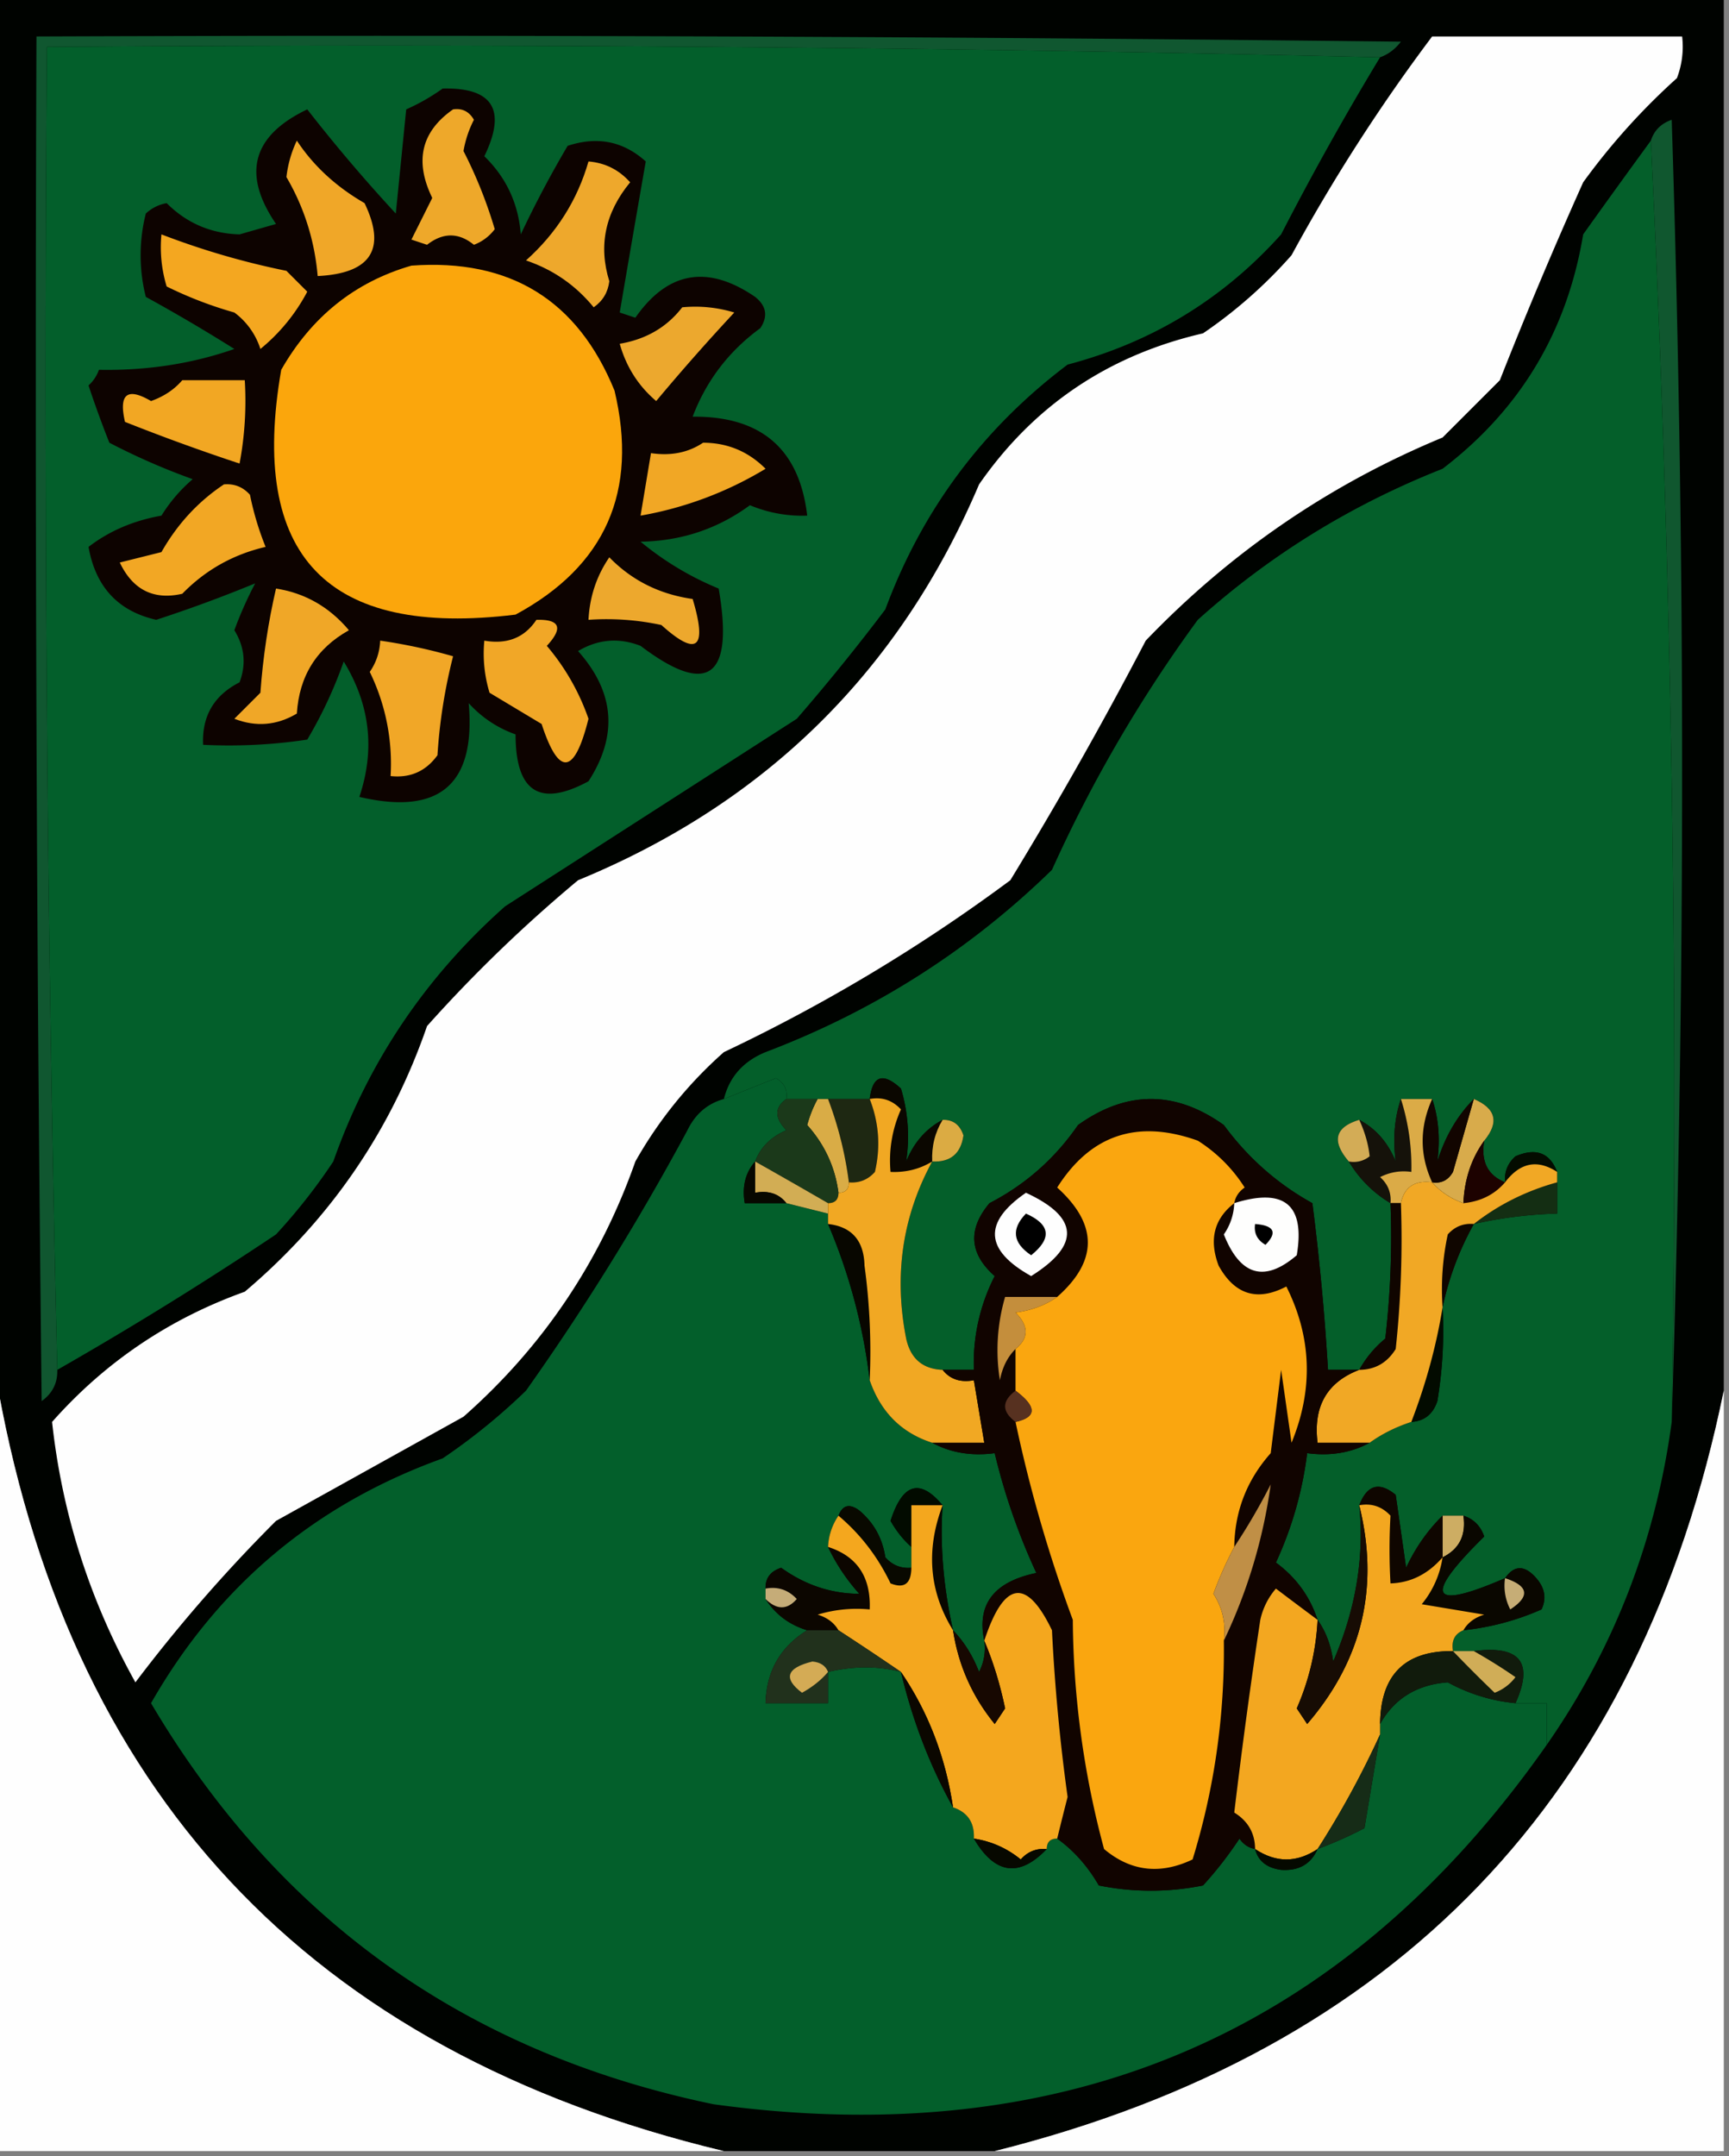 <svg xmlns="http://www.w3.org/2000/svg" width="166" height="207" style="shape-rendering:geometricPrecision;text-rendering:geometricPrecision;image-rendering:optimizeQuality;fill-rule:evenodd;clip-rule:evenodd"><rect width="100%" height="100%" fill="#808080" stroke="none"/><path style="opacity:1" fill="#000300" d="M-.5-.5h166v134c-7.997 38.998-31.331 63.331-70 73h-26c-39.907-9.572-63.24-34.572-70-75V-.5z"/><path style="opacity:1" fill="#fefefe" d="M137.5 3.5h24a8.43 8.43 0 0 1-.5 4 63.74 63.74 0 0 0-9 10 441.375 441.375 0 0 0-8 19l-5.5 5.5c-10.83 4.486-20.33 10.986-28.5 19.5a391.915 391.915 0 0 1-13 23A163.118 163.118 0 0 1 69.5 101a40.622 40.622 0 0 0-8.5 10.5c-3.395 9.635-8.895 17.801-16.5 24.5l-18 10A148.314 148.314 0 0 0 13 161.5c-4.374-7.842-7.04-16.176-8-25 5.073-5.732 11.24-9.899 18.5-12.5 8.188-6.926 14.021-15.426 17.5-25.5 4.46-4.994 9.294-9.66 14.5-14 18.054-7.431 30.887-20.098 38.5-38 5.25-7.567 12.416-12.4 21.5-14.5a45.255 45.255 0 0 0 8.5-7.5 170.656 170.656 0 0 1 13.5-21z"/><path style="opacity:1" fill="#105730" d="M132.5 5.5a4096.603 4096.603 0 0 0-128-1 4032.85 4032.85 0 0 0 1 127c.039 1.256-.461 2.256-1.5 3-.5-43.665-.667-87.332-.5-131 43.668-.167 87.335 0 131 .5-.544.717-1.211 1.217-2 1.5z"/><path style="opacity:1" fill="#035f2b" d="M132.5 5.5a282.66 282.66 0 0 0-9.5 17c-5.549 6.192-12.382 10.36-20.5 12.5-8.14 6.136-13.972 13.97-17.5 23.5A201.775 201.775 0 0 1 76.5 69l-28 18c-7.63 6.767-13.13 14.934-16.5 24.5a55.454 55.454 0 0 1-5.5 7 350.151 350.151 0 0 1-21 13 4032.85 4032.85 0 0 1-1-127c42.837-.332 85.503.001 128 1z"/><path style="opacity:1" fill="#10572f" d="M160.5 136.5c.661-41.347-.006-82.347-2-123 .311-.978.978-1.645 2-2a1957.04 1957.04 0 0 1 0 125z"/><path style="opacity:1" fill="#045f2a" d="M158.5 13.5c1.994 40.653 2.661 81.653 2 123-1.533 11.381-5.533 21.715-12 31v-4h-3c1.768-3.911.435-5.578-4-5h-2c-.172-.992.162-1.658 1-2a24.957 24.957 0 0 0 7.5-2c.492-1.049.326-2.049-.5-3-1.114-1.276-2.114-1.276-3 0-7.234 3.139-7.901 1.806-2-4-.355-1.022-1.022-1.689-2-2h-2c-1.431 1.403-2.598 3.069-3.5 5l-1-7c-1.579-1.3-2.745-.966-3.5 1 .504 4.98-.329 9.98-2.5 15-.21-1.558-.71-2.891-1.5-4-.729-2.235-2.062-4.069-4-5.5a35.332 35.332 0 0 0 3-10.5c2.235.295 4.235-.039 6-1 1.171-.845 2.505-1.511 4-2 1.25-.077 2.083-.744 2.5-2 .498-2.982.665-5.982.5-9a28.557 28.557 0 0 1 3-8 41.541 41.541 0 0 1 8-1v-4c-.704-1.844-2.037-2.344-4-1.5-.752.671-1.086 1.504-1 2.5-1.676-.683-2.343-2.017-2-4 1.454-1.763 1.12-3.097-1-4-1.595 1.611-2.761 3.611-3.5 6 .284-2.179.117-4.179-.5-6h-3c-.617 1.821-.784 3.821-.5 6-.74-1.819-1.907-3.152-3.5-4-2.342.711-2.675 2.044-1 4 1 1.667 2.333 3 4 4a84.902 84.902 0 0 1-.5 13 10.515 10.515 0 0 0-2.5 3h-3a233.707 233.707 0 0 0-1.5-16c-3.358-1.856-6.191-4.356-8.5-7.5-4.667-3.333-9.333-3.333-14 0-2.214 3.215-5.048 5.715-8.5 7.5-2.105 2.511-1.938 4.844.5 7a18.352 18.352 0 0 0-2 9h-3c-1.91-.074-3.078-1.074-3.5-3-1.195-6.08-.361-11.746 2.5-17 1.752.082 2.752-.751 3-2.5-.336-1.03-1.003-1.53-2-1.5-1.593.848-2.76 2.181-3.5 4a15.967 15.967 0 0 0-.5-7c-1.725-1.592-2.725-1.258-3 1h-8c.13-.876-.203-1.543-1-2-1.695.674-3.362 1.341-5 2 .531-2.124 1.865-3.624 4-4.5 10.437-3.96 19.603-9.794 27.5-17.5a133.201 133.201 0 0 1 14-24c6.912-6.212 14.746-11.045 23.5-14.5 7.459-5.69 11.959-13.19 13.5-22.5a937.25 937.25 0 0 1 6.5-9z"/><path style="opacity:1" fill="#0d0300" d="M42.5 8.5c4.828-.115 6.16 2.052 4 6.5 2.104 2.042 3.27 4.542 3.5 7.5a104.242 104.242 0 0 1 4.5-8.5c2.847-.944 5.347-.444 7.5 1.5-.828 4.732-1.661 9.565-2.5 14.5l1.5.5c3.107-4.454 6.94-5.12 11.5-2 1.083.865 1.25 1.865.5 3-3.014 2.2-5.181 5.033-6.5 8.5 6.585-.06 10.251 3.106 11 9.5-1.9.067-3.734-.267-5.5-1-3.093 2.271-6.593 3.438-10.5 3.5a29.09 29.09 0 0 0 7.5 4.5c1.477 8.572-1.023 10.406-7.5 5.5-2.079-.808-4.079-.641-6 .5 3.514 3.939 3.847 8.106 1 12.5-4.668 2.527-7.002 1.027-7-4.5a10.937 10.937 0 0 1-4.5-3c.692 7.805-2.808 10.805-10.5 9 1.528-4.54 1.028-8.873-1.5-13a41.947 41.947 0 0 1-3.5 7.5c-3.317.498-6.65.665-10 .5-.127-2.745 1.04-4.745 3.5-6 .651-1.735.485-3.402-.5-5a37.12 37.12 0 0 1 2-4.5 132.832 132.832 0 0 1-9.5 3.5c-3.658-.828-5.824-3.161-6.5-7 1.982-1.525 4.316-2.525 7-3a14.974 14.974 0 0 1 3-3.5 64.503 64.503 0 0 1-8-3.5 99.804 99.804 0 0 1-2-5.5c.457-.414.79-.914 1-1.5 4.599.087 8.932-.58 13-2a166.438 166.438 0 0 0-8.5-5 16.25 16.25 0 0 1 0-8 3.943 3.943 0 0 1 2-1c1.928 1.924 4.262 2.924 7 3l3.5-1c-3.286-4.81-2.286-8.477 3-11a155.768 155.768 0 0 0 8.5 10l1-10a19.604 19.604 0 0 0 3.5-2z"/><path style="opacity:1" fill="#f1a725" d="M67.5 42.5c2.342.004 4.342.837 6 2.5a34.764 34.764 0 0 1-12 4.5l1-6c1.915.285 3.581-.049 5-1z"/><path style="opacity:1" fill="#f2a723" d="M17.5 36.5h6a32.437 32.437 0 0 1-.5 8 198.108 198.108 0 0 1-11-4c-.617-2.676.216-3.343 2.5-2 1.239-.442 2.239-1.11 3-2z"/><path style="opacity:1" fill="#eca82e" d="M65.5 29.5c1.7-.16 3.366.006 5 .5a209.612 209.612 0 0 0-7.5 8.5c-1.713-1.454-2.88-3.288-3.5-5.5 2.525-.424 4.525-1.59 6-3.5z"/><path style="opacity:1" fill="#fba60c" d="M39.5 25.5c9.463-.69 15.963 3.31 19.5 12 2.302 9.67-.865 16.836-9.5 21.5-18.11 2.225-25.61-5.608-22.5-23.5 2.918-5.104 7.085-8.437 12.5-10z"/><path style="opacity:1" fill="#f4a720" d="M15.5 22.5a74.692 74.692 0 0 0 12 3.5l2 2a17.834 17.834 0 0 1-4.5 5.5 6.975 6.975 0 0 0-2.5-3.5 38.053 38.053 0 0 1-6.5-2.5c-.493-1.634-.66-3.3-.5-5z"/><path style="opacity:1" fill="#eea82c" d="M56.5 15.5c1.59.128 2.923.795 4 2-2.396 2.907-3.063 6.074-2 9.5-.13 1.059-.63 1.892-1.5 2.5-1.73-2.117-3.898-3.617-6.5-4.5 2.935-2.626 4.935-5.793 6-9.5z"/><path style="opacity:1" fill="#eea82a" d="M43.5 10.5c.876-.13 1.543.203 2 1-.487.946-.82 1.946-1 3a43.696 43.696 0 0 1 3 7.5 4.452 4.452 0 0 1-2 1.5c-1.468-1.195-2.968-1.195-4.5 0l-1.5-.5 2-4c-1.724-3.536-1.057-6.369 2-8.5z"/><path style="opacity:1" fill="#f0a728" d="M28.5 13.5c1.59 2.415 3.756 4.415 6.5 6 2.117 4.412.617 6.746-4.5 7-.296-3.417-1.296-6.584-3-9.5a10.982 10.982 0 0 1 1-3.5z"/><path style="opacity:1" fill="#f2a724" d="M21.5 46.5c.996-.086 1.83.248 2.5 1a28.04 28.04 0 0 0 1.5 5c-3.115.724-5.782 2.224-8 4.5-2.745.628-4.745-.372-6-3l4-1c1.527-2.69 3.527-4.857 6-6.5z"/><path style="opacity:1" fill="#eda82d" d="M58.5 53.5c2.16 2.219 4.827 3.552 8 4 1.43 4.755.43 5.589-3 2.5a24.939 24.939 0 0 0-7-.5c.114-2.218.78-4.218 2-6z"/><path style="opacity:1" fill="#f0a727" d="M26.5 56.5c2.785.433 5.119 1.766 7 4-3.108 1.734-4.774 4.4-5 8-1.921 1.141-3.921 1.308-6 .5l2.5-2.5c.248-3.42.748-6.753 1.5-10z"/><path style="opacity:1" fill="#f1a727" d="M51.5 59.5c2.264-.06 2.598.774 1 2.5a21.828 21.828 0 0 1 4 7c-1.346 5.402-2.846 5.568-4.5.5l-5-3c-.493-1.634-.66-3.3-.5-5 2.198.38 3.865-.287 5-2zM36.5 61.5a52.55 52.55 0 0 1 7 1.5 51.676 51.676 0 0 0-1.5 9.5c-1.11 1.537-2.61 2.204-4.5 2a20.085 20.085 0 0 0-2-10 5.576 5.576 0 0 0 1-3z"/><path style="opacity:1" fill="#035f2b" d="M75.5 105.5c-1.153.813-1.153 1.813 0 3-1.493.641-2.493 1.641-3 3-.934 1.068-1.268 2.401-1 4h4l4 1v1a54.578 54.578 0 0 1 4 15c1.055 3.055 3.055 5.055 6 6 1.765.961 3.765 1.295 6 1a61.049 61.049 0 0 0 4 11.5c-4.072.844-5.738 3.011-5 6.5a4.932 4.932 0 0 1-.5 3c-.608-1.566-1.442-2.9-2.5-4-.93-4.18-1.263-8.18-1-12-2.182-2.611-3.849-2.111-5 1.5.566.995 1.233 1.828 2 2.5v2c-.996.086-1.83-.248-2.5-1-.273-1.829-1.107-3.329-2.5-4.5-.937-.692-1.603-.525-2 .5a5.728 5.728 0 0 0-1 3c.752 1.6 1.752 3.1 3 4.5-2.705-.013-5.205-.846-7.5-2.5-1.03.336-1.53 1.003-1.5 2v1c.948 1.478 2.28 2.478 4 3-2.58 1.589-3.913 3.922-4 7h6v-3c2.498-.582 4.831-.582 7 0 1.1 4.644 2.766 8.978 5 13 1.406.473 2.073 1.473 2 3 2.019 3.429 4.352 3.762 7 1 0-.667.333-1 1-1 1.588 1.141 2.921 2.641 4 4.5 3.333.667 6.667.667 10 0a36.078 36.078 0 0 0 3.5-4.5c.383.556.883.889 1.5 1 .291 1.149 1.124 1.816 2.5 2 1.699.113 2.866-.553 3.5-2a39.064 39.064 0 0 0 4.5-2l1.5-9v-1c1.371-2.444 3.538-3.778 6.5-4a16.816 16.816 0 0 0 6.5 2h3v4c-19.402 27.655-46.069 39.155-80 34.5-23.748-4.935-41.748-17.768-54-38.5 6.427-11.258 15.76-19.091 28-23.5a58.847 58.847 0 0 0 8-6.5 239.506 239.506 0 0 0 15.5-25c.759-1.563 1.926-2.563 3.5-3 1.638-.659 3.305-1.326 5-2 .797.457 1.13 1.124 1 2z"/><path style="opacity:1" fill="#d8ab4b" d="M141.5 105.5c2.12.903 2.454 2.237 1 4-1.238 1.714-1.905 3.714-2 6-1.21-.432-2.21-1.099-3-2 .876.131 1.543-.202 2-1 .67-2.363 1.337-4.696 2-7z"/><path style="opacity:1" fill="#1e2812" d="M79.5 105.5h4a11.596 11.596 0 0 1 .5 7c-.67.752-1.504 1.086-2.5 1a35.165 35.165 0 0 0-2-8z"/><path style="opacity:1" fill="#0b0700" d="M90.5 107.5c-.734 1.208-1.067 2.541-1 4-1.208.734-2.541 1.067-4 1a11.99 11.99 0 0 1 1-6c-.825-.886-1.825-1.219-3-1 .275-2.258 1.275-2.592 3-1 .685 2.281.851 4.614.5 7 .74-1.819 1.907-3.152 3.5-4z"/><path style="opacity:1" fill="#15120a" d="M134.5 105.5a21.435 21.435 0 0 1 1 7 4.934 4.934 0 0 0-3 .5c.752.671 1.086 1.504 1 2.5-1.667-1-3-2.333-4-4a2.428 2.428 0 0 0 2-.5c-.119-1.145-.452-2.312-1-3.5 1.593.848 2.76 2.181 3.5 4-.284-2.179-.117-4.179.5-6z"/><path style="opacity:1" fill="#120500" d="M137.5 105.5c.617 1.821.784 3.821.5 6 .739-2.389 1.905-4.389 3.5-6-.663 2.304-1.33 4.637-2 7-.457.798-1.124 1.131-2 1-1.214-2.629-1.214-5.296 0-8z"/><path style="opacity:1" fill="#d9ac46" d="M78.5 105.5h1a35.165 35.165 0 0 1 2 8c0 .667-.333 1-1 1-.322-2.458-1.322-4.625-3-6.5.243-.902.577-1.735 1-2.5z"/><path style="opacity:1" fill="#d3ac56" d="M130.5 107.5c.548 1.188.881 2.355 1 3.5a2.428 2.428 0 0 1-2 .5c-1.675-1.956-1.342-3.289 1-4z"/><path style="opacity:1" fill="#1b391a" d="M75.5 105.5h3a11.114 11.114 0 0 0-1 2.5c1.678 1.875 2.678 4.042 3 6.5 0 .667-.333 1-1 1a704.918 704.918 0 0 0-7-4c.507-1.359 1.507-2.359 3-3-1.153-1.187-1.153-2.187 0-3z"/><path style="opacity:1" fill="#dbab43" d="M90.5 107.5c.997-.03 1.664.47 2 1.5-.248 1.749-1.248 2.582-3 2.5-.067-1.459.266-2.792 1-4z"/><path style="opacity:1" fill="#040c00" d="M149.5 112.5c-1.898-1.234-3.565-.901-5 1-.086-.996.248-1.829 1-2.5 1.963-.844 3.296-.344 4 1.5z"/><path style="opacity:1" fill="#d2ad54" d="M72.5 111.5a704.918 704.918 0 0 1 7 4v1l-4-1c-.709-.904-1.709-1.237-3-1v-3z"/><path style="opacity:1" fill="#1d0200" d="M142.5 109.5c-.343 1.983.324 3.317 2 4-1.014 1.174-2.347 1.84-4 2 .095-2.286.762-4.286 2-6z"/><path style="opacity:1" fill="#070800" d="M72.5 111.5v3c1.291-.237 2.291.096 3 1h-4c-.268-1.599.066-2.932 1-4z"/><path style="opacity:1" fill="#dbab47" d="M134.5 105.5h3c-1.214 2.704-1.214 5.371 0 8-1.679-.215-2.679.452-3 2h-1c.086-.996-.248-1.829-1-2.5a4.934 4.934 0 0 1 3-.5 21.435 21.435 0 0 0-1-7z"/><path style="opacity:1" fill="#142e13" d="M149.5 113.5v3a41.541 41.541 0 0 0-8 1c2.353-1.843 5.02-3.177 8-4z"/><path style="opacity:1" fill="#100500" d="M133.5 115.5h1a98.432 98.432 0 0 1-.5 14c-.816 1.323-1.983 1.989-3.5 2a10.515 10.515 0 0 1 2.5-3c.499-4.321.666-8.654.5-13z"/><path style="opacity:1" fill="#100600" d="M141.5 117.5a28.557 28.557 0 0 0-3 8c-.163-2.357.003-4.69.5-7 .671-.752 1.504-1.086 2.5-1z"/><path style="opacity:1" fill="#080700" d="M79.5 117.5c2.276.256 3.443 1.59 3.5 4a60.94 60.94 0 0 1 .5 11 54.578 54.578 0 0 0-4-15z"/><path style="opacity:1" fill="#030b00" d="M138.5 125.5a40.914 40.914 0 0 1-.5 9c-.417 1.256-1.25 1.923-2.5 2 1.402-3.641 2.402-7.308 3-11z"/><path style="opacity:1" fill="#f1a823" d="M83.5 105.5c1.175-.219 2.175.114 3 1a11.99 11.99 0 0 0-1 6c1.459.067 2.792-.266 4-1-2.861 5.254-3.695 10.92-2.5 17 .422 1.926 1.59 2.926 3.5 3 .709.904 1.709 1.237 3 1l1 6h-5c-2.945-.945-4.945-2.945-6-6a60.94 60.94 0 0 0-.5-11c-.057-2.41-1.224-3.744-3.5-4v-2c.667 0 1-.333 1-1 .667 0 1-.333 1-1 .996.086 1.83-.248 2.5-1 .556-2.385.39-4.718-.5-7z"/><path style="opacity:1" fill="#f1a825" d="M149.5 112.5v1c-2.98.823-5.647 2.157-8 4-.996-.086-1.829.248-2.5 1a24.935 24.935 0 0 0-.5 7c-.598 3.692-1.598 7.359-3 11-1.495.489-2.829 1.155-4 2h-5c-.433-3.481.901-5.814 4-7 1.517-.011 2.684-.677 3.5-2 .499-4.655.666-9.321.5-14 .321-1.548 1.321-2.215 3-2 .79.901 1.79 1.568 3 2 1.653-.16 2.986-.826 4-2 1.435-1.901 3.102-2.234 5-1z"/><path style="opacity:1" fill="#110400" d="M130.5 131.5c-3.099 1.186-4.433 3.519-4 7h5c-1.765.961-3.765 1.295-6 1a35.332 35.332 0 0 1-3 10.5c1.938 1.431 3.271 3.265 4 5.5a514.367 514.367 0 0 1-4-3 6.802 6.802 0 0 0-1.5 3 598.68 598.68 0 0 0-2.5 18.5c1.323.816 1.989 1.983 2 3.5-.617-.111-1.117-.444-1.5-1a36.078 36.078 0 0 1-3.5 4.5 25.238 25.238 0 0 1-10 0c-1.079-1.859-2.412-3.359-4-4.5a343.58 343.58 0 0 1 1-4 181.111 181.111 0 0 1-1.5-16c-2.443-5.08-4.61-4.747-6.5 1-.738-3.489.928-5.656 5-6.5a61.049 61.049 0 0 1-4-11.5c-2.235.295-4.235-.039-6-1h5l-1-6c-1.291.237-2.291-.096-3-1h3c-.1-3.167.567-6.167 2-9-2.438-2.156-2.605-4.489-.5-7 3.452-1.785 6.286-4.285 8.5-7.5 4.667-3.333 9.333-3.333 14 0 2.309 3.144 5.142 5.644 8.5 7.5a233.707 233.707 0 0 1 1.5 16h3z"/><path style="opacity:1" fill="#c48e3c" d="M101.5 124.5c-1.109.79-2.442 1.29-4 1.5 1.291 1.292 1.291 2.458 0 3.5-.768.763-1.268 1.763-1.5 3a18.164 18.164 0 0 1 .5-8h5z"/><path style="opacity:1" fill="#fefefd" d="M118.5 115.5c4.818-1.508 6.818.158 6 5-3.089 2.643-5.422 1.976-7-2a5.576 5.576 0 0 0 1-3z"/><path style="opacity:1" d="M120.5 117.5c1.837.139 2.17.806 1 2-.798-.457-1.131-1.124-1-2z"/><path style="opacity:1" fill="#fefefe" d="M98.5 114.5c5.086 2.348 5.253 5.014.5 8-4.464-2.492-4.63-5.159-.5-8z"/><path style="opacity:1" d="M98.5 116.5c2.352 1.043 2.519 2.376.5 4-1.768-1.182-1.935-2.515-.5-4z"/><path style="opacity:1" fill="#faa60f" d="M118.5 115.5c-1.941 1.511-2.441 3.511-1.5 6 1.545 2.793 3.712 3.46 6.5 2 2.441 4.871 2.607 9.871.5 15l-1-7-1 8c-2.287 2.572-3.453 5.572-3.5 9a36.354 36.354 0 0 0-2 4.5c.88 1.356 1.214 2.856 1 4.5.09 7.199-.91 14.199-3 21-3.112 1.483-5.945 1.15-8.5-1a86.497 86.497 0 0 1-3-22 135.049 135.049 0 0 1-5.5-19c2.057-.457 2.057-1.457 0-3v-4c1.291-1.042 1.291-2.208 0-3.5 1.558-.21 2.891-.71 4-1.5 3.92-3.458 3.92-6.958 0-10.5 3.211-5.071 7.711-6.571 13.5-4.5a14.489 14.489 0 0 1 4.5 4.5c-.556.383-.889.883-1 1.5z"/><path style="opacity:1" fill="#fefefe" d="M-.5 131.5c6.76 40.428 30.093 65.428 70 75h-70v-75zM165.5 133.5v73h-70c38.669-9.669 62.003-34.002 70-73z"/><path style="opacity:1" fill="#573120" d="M97.5 133.5c2.057 1.543 2.057 2.543 0 3-1.333-1-1.333-2 0-3z"/><path style="opacity:1" fill="#020b00" d="M90.5 144.5h-3v4c-.767-.672-1.434-1.505-2-2.5 1.151-3.611 2.818-4.111 5-1.5z"/><path style="opacity:1" fill="#090900" d="M80.5 145.5c.397-1.025 1.063-1.192 2-.5 1.393 1.171 2.227 2.671 2.5 4.5.67.752 1.504 1.086 2.5 1-.017 1.528-.684 2.028-2 1.5-1.227-2.562-2.894-4.728-5-6.5z"/><path style="opacity:1" fill="#c08f46" d="M117.5 157.5c.214-1.644-.12-3.144-1-4.5a36.354 36.354 0 0 1 2-4.5 60.756 60.756 0 0 0 3.5-6 50.64 50.64 0 0 1-4.5 15z"/><path style="opacity:1" fill="#cdad63" d="M138.5 145.5h2c.271 1.88-.396 3.213-2 4v-4z"/><path style="opacity:1" fill="#090700" d="M90.5 144.5c-.263 3.82.07 7.82 1 12-2.292-3.706-2.626-7.706-1-12z"/><path style="opacity:1" fill="#0c0600" d="M79.5 148.5c2.792.892 4.125 2.892 4 6a12.93 12.93 0 0 0-5 .5c.916.278 1.582.778 2 1.5h-3c-1.72-.522-3.052-1.522-4-3 1.075 1.062 2.075 1.062 3 0-.825-.886-1.825-1.219-3-1-.03-.997.47-1.664 1.5-2 2.295 1.654 4.795 2.487 7.5 2.5a18.714 18.714 0 0 1-3-4.5z"/><path style="opacity:1" fill="#0f0600" d="M138.5 145.5v4c-1.398 1.609-3.065 2.442-5 2.5a57.29 57.29 0 0 1 0-6.5c-.825-.886-1.825-1.219-3-1 .755-1.966 1.921-2.3 3.5-1l1 7c.902-1.931 2.069-3.597 3.5-5z"/><path style="opacity:1" fill="#c5ac78" d="M73.5 153.5v-1c1.175-.219 2.175.114 3 1-.925 1.062-1.925 1.062-3 0z"/><path style="opacity:1" fill="#0a0700" d="M140.5 145.5c.978.311 1.645.978 2 2-5.901 5.806-5.234 7.139 2 4 .886-1.276 1.886-1.276 3 0 .826.951.992 1.951.5 3a24.957 24.957 0 0 1-7.5 2c.418-.722 1.084-1.222 2-1.5l-6-1a9.175 9.175 0 0 0 2-4.5c1.604-.787 2.271-2.12 2-4z"/><path style="opacity:1" fill="#c6ad76" d="M144.5 151.5c2.26.738 2.427 1.738.5 3a4.934 4.934 0 0 1-.5-3z"/><path style="opacity:1" fill="#f4a71e" d="M90.5 144.5c-1.626 4.294-1.292 8.294 1 12 .508 3.352 1.842 6.352 4 9l1-1.5c-.49-2.346-1.157-4.513-2-6.5 1.89-5.747 4.057-6.08 6.5-1 .264 5.363.764 10.697 1.5 16a343.58 343.58 0 0 0-1 4c-.667 0-1 .333-1 1-.996-.086-1.83.248-2.5 1a9.173 9.173 0 0 0-4.5-2c.073-1.527-.594-2.527-2-3-.713-4.824-2.38-9.157-5-13a317.875 317.875 0 0 0-6-4c-.418-.722-1.084-1.222-2-1.5a12.93 12.93 0 0 1 5-.5c.125-3.108-1.208-5.108-4-6a5.728 5.728 0 0 1 1-3c2.106 1.772 3.773 3.938 5 6.5 1.316.528 1.983.028 2-1.5v-6h3z"/><path style="opacity:1" fill="#21311c" d="M77.5 156.5h3a317.875 317.875 0 0 1 6 4c-2.169-.582-4.502-.582-7 0v3h-6c.087-3.078 1.42-5.411 4-7z"/><path style="opacity:1" fill="#170801" d="M91.5 156.5c1.058 1.1 1.892 2.434 2.5 4 .483-.948.65-1.948.5-3 .843 1.987 1.51 4.154 2 6.5l-1 1.5c-2.158-2.648-3.492-5.648-4-9z"/><path style="opacity:1" fill="#d4ab55" d="M79.5 160.5c-.656.778-1.489 1.444-2.5 2-1.828-1.386-1.495-2.386 1-3 .765.07 1.265.403 1.5 1z"/><path style="opacity:1" fill="#f3a720" d="M130.5 144.5c1.175-.219 2.175.114 3 1a57.29 57.29 0 0 0 0 6.5c1.935-.058 3.602-.891 5-2.5a9.175 9.175 0 0 1-2 4.5l6 1c-.916.278-1.582.778-2 1.5-.838.342-1.172 1.008-1 2-4.622-.045-6.955 2.288-7 7v1a88.365 88.365 0 0 1-6 11c-2 1.333-4 1.333-6 0-.011-1.517-.677-2.684-2-3.5a598.68 598.68 0 0 1 2.5-18.5 6.802 6.802 0 0 1 1.5-3 514.367 514.367 0 0 0 4 3 24.12 24.12 0 0 1-2 8.5l1 1.5c5.285-6.139 6.951-13.139 5-21z"/><path style="opacity:1" fill="#170c04" d="M130.5 144.5c1.951 7.861.285 14.861-5 21l-1-1.5a24.12 24.12 0 0 0 2-8.5c.79 1.109 1.29 2.442 1.5 4 2.171-5.02 3.004-10.02 2.5-15z"/><path style="opacity:1" fill="#0b0700" d="M86.5 160.5c2.62 3.843 4.287 8.176 5 13-2.234-4.022-3.9-8.356-5-13z"/><path style="opacity:1" fill="#111b0c" d="M139.5 158.5a124.648 124.648 0 0 0 4 4 4.457 4.457 0 0 0 2-1.5 51.22 51.22 0 0 0-4-2.5c4.435-.578 5.768 1.089 4 5a16.816 16.816 0 0 1-6.5-2c-2.962.222-5.129 1.556-6.5 4 .045-4.712 2.378-7.045 7-7z"/><path style="opacity:1" fill="#d0ad57" d="M139.5 158.5h2a51.22 51.22 0 0 1 4 2.5 4.457 4.457 0 0 1-2 1.5 124.648 124.648 0 0 1-4-4z"/><path style="opacity:1" fill="#162c17" d="m132.5 166.5-1.5 9a39.064 39.064 0 0 1-4.5 2 88.365 88.365 0 0 0 6-11z"/><path style="opacity:1" fill="#070800" d="M93.5 176.5c1.67.251 3.17.918 4.5 2 .67-.752 1.504-1.086 2.5-1-2.648 2.762-4.981 2.429-7-1z"/><path style="opacity:1" fill="#050900" d="M120.5 177.5c2 1.333 4 1.333 6 0-.634 1.447-1.801 2.113-3.5 2-1.376-.184-2.209-.851-2.5-2z"/></svg>